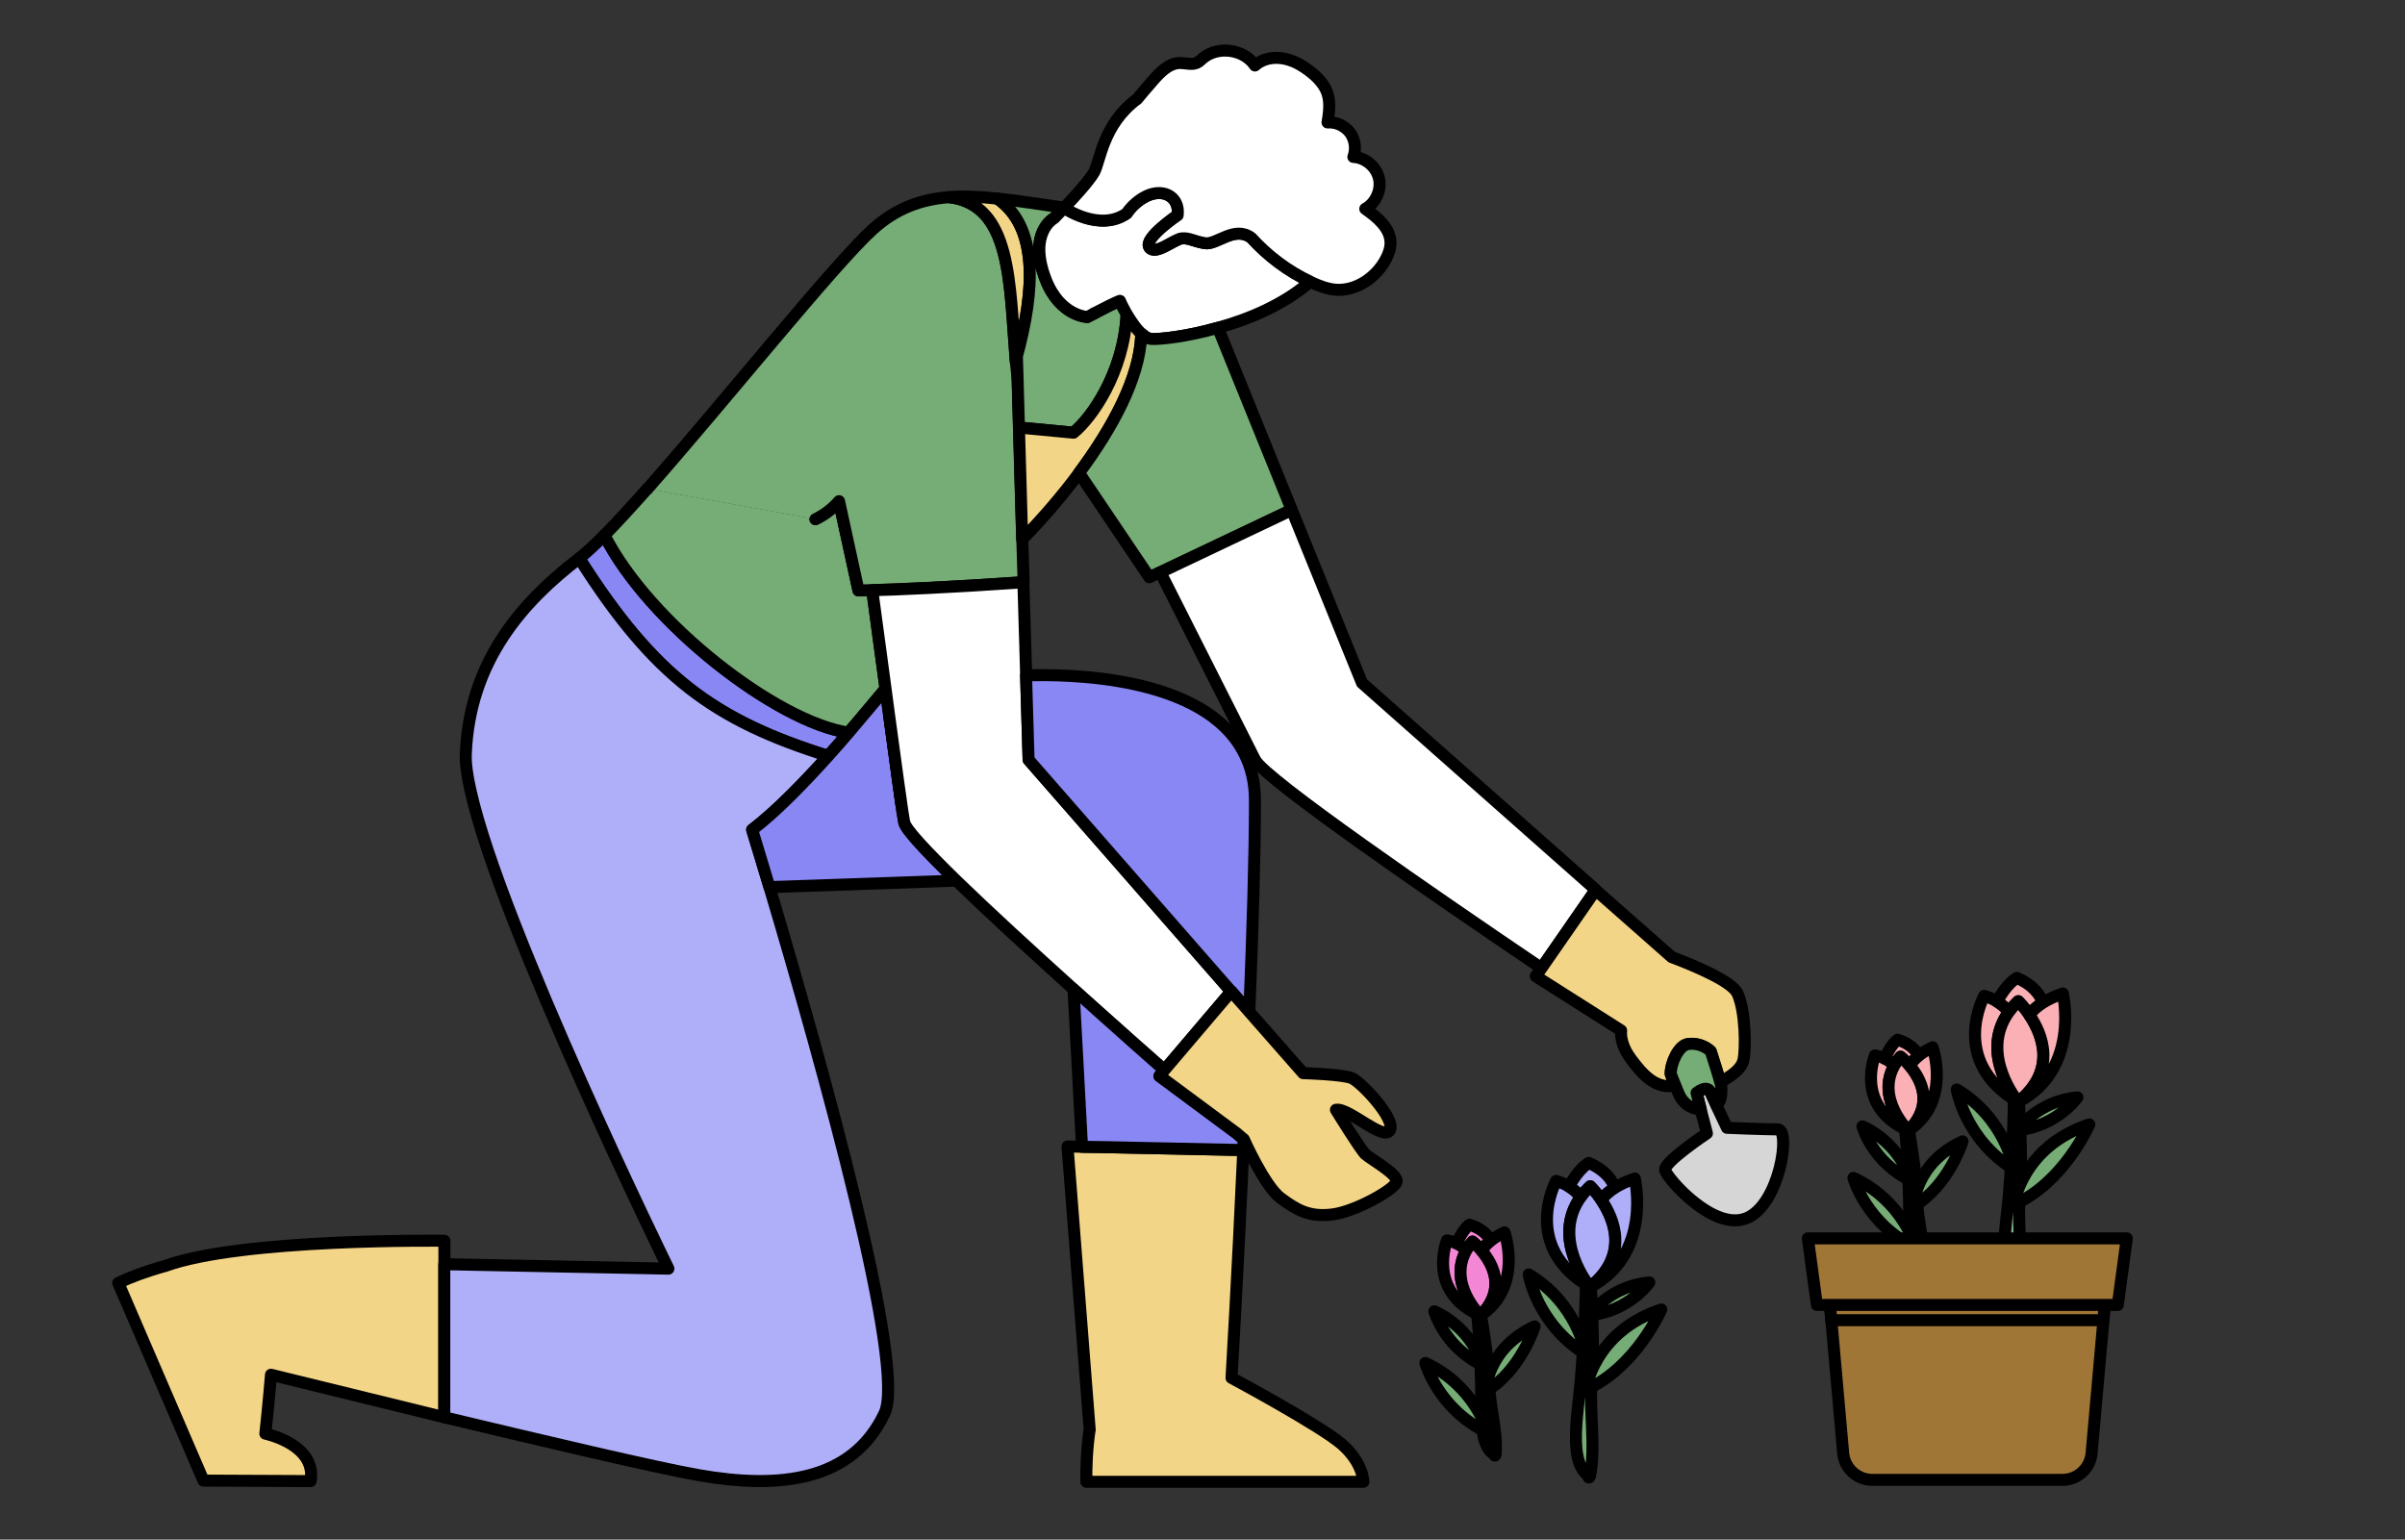 <?xml version="1.0" encoding="UTF-8"?><svg id="Calque_1" xmlns="http://www.w3.org/2000/svg" viewBox="0 0 200.13 128.13"><rect x="0" y="0" width="200.13" height="128.13" fill="#333333" stroke="none"/><defs><style>.cls-1{fill:#a07637;}.cls-1,.cls-2,.cls-3,.cls-4,.cls-5,.cls-6,.cls-7,.cls-8,.cls-9,.cls-10{stroke-linecap:round;stroke-linejoin:round;}.cls-1,.cls-3,.cls-4,.cls-5,.cls-6,.cls-7,.cls-8,.cls-9,.cls-10{stroke:#000;}.cls-2{fill:none;stroke:#e30613;stroke-width:8px;}.cls-3{fill:#76ac75;}.cls-4{fill:#fff;}.cls-5{fill:#afaff9;}.cls-6{fill:#f387d5;}.cls-7{fill:#8987f3;}.cls-8{fill:#fab0b4;}.cls-9{fill:#f3d587;}.cls-10{fill:#d6d6d6;}</style></defs><rect class="cls-2" x="-534.98" y="-681.51" width="2655.08" height="1511.77"/><path class="cls-9" d="m9.84,106.77s4.41,10.22,7.09,16.45l8.92.04c.49-2.96-3.45-3.87-3.77-3.95.28-2.55.47-4.9.47-4.9,0,0,6.73,1.65,14.43,3.54v-14.69s-16.92-.24-23.3,2.12c-.02,0-.05.01-.06.01-1.47.41-2.9.95-3.76,1.37Z"/><path class="cls-7" d="m48.19,46.47c6.28,9.92,11.31,13.5,20.71,16.45.58-.66,1.17-1.31,1.71-1.95-5.92-.85-16.59-9.07-20.31-16.43-.84.83-1.55,1.5-2.11,1.93Z"/><path class="cls-3" d="m53.87,40.67c-1.32,1.49-2.54,2.82-3.57,3.87,3.72,7.35,14.39,15.57,20.31,16.43,1.28-1.48,2.37-2.81,3.08-3.66h0c-.35-2.57-.74-5.39-1.11-8.21-.76.03-1.15.03-1.15.03l-1.62-7.43c-.55.64-1.21,1.14-1.96,1.5"/><path class="cls-5" d="m36.97,105.22v12.73c8.27,1.98,17.67,4.2,21.13,4.81,6.81,1.2,12.83.5,15.5-5.13,1.84-3.87-5.06-28.64-9.57-43.81-.52-1.74-.99-3.33-1.44-4.77,1.91-1.45,4.24-3.83,6.32-6.14-9.4-2.95-14.43-6.53-20.71-16.45-4.65,3.56-9.14,8.51-9.44,16.31-.03.78.12,1.82.4,3.05,2.53,11.34,16.46,39.76,16.46,39.76,0,0-9.28-.18-18.64-.37Z"/><path class="cls-7" d="m62.59,69.06c.44,1.44.92,3.03,1.44,4.77,3.45-.11,10.03-.35,15.55-.54-2.53-2.47-4.24-4.28-4.34-4.87-.03-.14-.08-.44-.14-.85l-.11-.75c-.23-1.6-.57-4.17-.99-7.26-.06-.44-.12-.89-.18-1.35-.04-.29-.08-.59-.12-.9-.71.84-1.81,2.17-3.08,3.66-.54.64-1.12,1.29-1.71,1.95-2.08,2.31-4.4,4.69-6.32,6.14Z"/><path class="cls-4" d="m74,59.56c.42,3.08.77,5.66.99,7.26l-.99-7.26Z"/><path class="cls-3" d="m67.86,43.21c.75-.37,1.41-.86,1.96-1.5l1.62,7.43s.39,0,1.15-.03c1.97-.05,6.38-.23,12.59-.66l-.11-3.56-.27-9.3-.11-3.94v-.06c-.06-.51-.11-1.01-.16-1.51v-.02c-.53-6.54-.32-13.03-5.55-13.65-2.3.17-4.41.91-6.37,2.69-3.24,2.95-12.29,14.28-18.73,21.58"/><path class="cls-4" d="m72.58,49.11c.38,2.82.77,5.63,1.11,8.2h0c.04.31.08.62.12.91.07.47.12.91.18,1.35.29,2.12.54,4,.75,5.48l.11.77.1.69c.01.11.03.22.04.31l.11.75c.06.41.11.71.14.85.1.58,1.81,2.4,4.34,4.87,2.64,2.56,6.2,5.83,9.75,9.03.68.62,1.36,1.22,2.04,1.83,1.96,1.75,3.84,3.43,5.53,4.91l5.56-6.54-16.86-19.28-.21-7.02-.23-7.76c-6.21.43-10.62.61-12.59.66Z"/><path class="cls-9" d="m78.97,16.4c5.22.62,5.02,7.1,5.55,13.65.03-.11.06-.24.1-.35,1.53-5.62,1.78-10.81-1.62-13.17-1.42-.16-2.76-.22-4.02-.13Z"/><path class="cls-3" d="m84.62,29.7l.06,1.88v.06l.11,3.94,4.53.43c1.48-1.19,4.19-4.95,4.43-9.88-.22-.38-.41-.75-.56-1.08-.21.03-1.46.67-2.18,1.05h-.01c-.32.17-.53.28-.53.28,0,0-2.27-.06-3.46-3.1-1.54-3.94.69-5.12.69-5.12,0,0,.37-.37.84-.88-1.96-.27-3.82-.58-5.55-.76,3.41,2.36,3.15,7.55,1.62,13.17Z"/><path class="cls-9" d="m84.79,35.59l.27,9.3c1.58-1.61,3.24-3.51,4.73-5.52,2.8-3.76,5.03-7.92,5.18-11.41l.11-.12c-.46-.38-.92-1.05-1.32-1.71-.25,4.93-2.95,8.69-4.43,9.88l-4.53-.43Z"/><path class="cls-7" d="m102.46,82.51l1.5,1.71c.28-6.74.47-13.17.47-17.59,0-1.52-.32-2.82-.89-3.92-3.29-6.58-14.94-6.61-18.16-6.5l.21,7.02,16.86,19.28Z"/><path class="cls-4" d="m93.19,25.05c.15.33.35.7.56,1.08.4.66.85,1.33,1.32,1.71.25.24.51.36.76.38.69.03,2.91-.19,5.52-.94,2.55-.7,5.46-1.91,7.69-3.85-1.85-.88-3.51-2.12-4.9-3.64-1.41-1.06-2.9.62-3.88.44-.99-.17-1.29-.45-1.92-.39-.65.08-2.25,1.47-2.7.72-.45-.75,2.37-2.66,2.37-2.66.19-1.62-1.35-2.36-2.88-1.44-.53.31-1.03.79-1.36,1.29,0,0-.01,0-.01.01-2.28,1.57-5.2-.48-5.2-.48-.48.51-.84.88-.84.88,0,0-2.23,1.18-.69,5.12,1.19,3.04,3.46,3.1,3.46,3.1,0,0,.21-.11.53-.27h.01m2.33-7.57"/><path class="cls-9" d="m90.67,119c-.24,1.61-.29,3.27-.27,4.32h23.05s0-1.55-1.77-3.11c-1.78-1.56-9.2-5.54-9.2-5.54,0,0,.51-8.62.98-18.96l-11.43-.24-1.98-.03-1.22-.03,1.85,23.6Z"/><path class="cls-4" d="m94.63,8.23s-.02,0-.02.02c-2.86,2.13-3.05,5.17-3.57,6.09-.43.74-1.64,2.07-2.5,2.96,0,0,2.93,2.04,5.2.47,0-.02.02-.02.02-.02.33-.49.82-.96,1.36-1.28,1.52-.92,3.07-.19,2.88,1.44,0,0-2.83,1.91-2.37,2.66.46.74,2.06-.65,2.7-.73.63-.06.93.22,1.93.4.98.17,2.47-1.5,3.87-.44,1.39,1.52,3.05,2.77,4.9,3.64.03.02.06.03.09.05.63.3,1.3.55,1.99.62,1.71.14,3.37-.98,4.19-2.5.24-.44.43-.95.41-1.45-.03-1.2-1.12-2.09-2.1-2.78.87-.47,1.36-1.57,1.14-2.53-.22-.98-1.14-1.74-2.13-1.79.25-.66.14-1.45-.28-2.02-.43-.57-1.15-.9-1.87-.85.13-.79.24-1.63,0-2.4-.25-.76-.84-1.38-1.49-1.87-.66-.51-1.41-.93-2.23-1.06-.81-.14-1.71.03-2.32.59-.92-1.36-3.05-1.66-4.32-.62-.17.14-.33.32-.54.41-.43.17-.92,0-1.38,0-.95.02-1.69.81-2.31,1.53-.43.49-.85.98-1.27,1.49Z"/><path class="cls-3" d="m96.56,47.62l10.93-5.19-6.14-15.15c-2.61.74-4.82.96-5.52.93-.25-.02-.51-.14-.76-.38l-.11.13c-.14,3.5-2.37,7.64-5.17,11.4l5.85,8.68.92-.43Z"/><path class="cls-4" d="m91.01,26.1c.72-.38,1.98-1.02,2.18-1.05"/><path class="cls-7" d="m89.33,82.32c.22,3.86.45,8.5.71,13.12l1.98.03,11.43.24c.01-.29.03-.59.04-.89,0,0-.17-.14-.51-.43l-.04-.04-6.46-4.79.41-.5c-1.69-1.48-3.57-3.16-5.53-4.91-.68-.61-1.36-1.21-2.04-1.83Z"/><path class="cls-9" d="m96.49,89.55l6.46,4.79.04.04c.33.29.51.43.51.43,0,0,1.73,3.9,3.07,4.9,1.33.98,2.36,1.6,4.3,1.36,1.95-.24,5.24-2.12,5.35-2.73.13-.62-2.17-1.88-2.61-2.29-.41-.39-2.44-3.69-2.44-3.69,1.03-.21,3.97,2.65,4.49,1.7.51-.93-2.38-4-3.18-4.34-.82-.32-4.04-.41-4.04-.41l-4.48-5.1-1.5-1.71-5.56,6.54-.41.5Z"/><path class="cls-4" d="m107.49,42.44l-10.93,5.19c2.94,5.84,6.25,12.4,7.48,14.82.17.36.32.63.4.79.82,1.6,15.06,11.4,23.83,17.33l4.52-6.52-19.45-17.21-5.85-14.41Z"/><path class="cls-9" d="m128.27,80.57l-.47.68,7.1,4.51c-.06.63.16,1.49.82,2.37.93,1.25,2.04,2.55,3.68,2.21-.11-.27-.25-.6-.38-.96,0-.93.66-2.36,1.42-2.48.76-.13,1.53.22,1.91.6.33,1.01.65,2.02.79,2.58,1-.59,1.74-1.09,1.93-1.83.21-.77.21-4.11-.49-5.58-.47-1.01-3.59-2.31-5.47-3.02l-6.33-5.58-4.52,6.52Z"/><path class="cls-10" d="m142.83,91.98l-.47-1.03c-.27-.76-1.19,0-1.19,0l.35,1.38.52,1.99s-3.64,2.42-3.48,3.07c.16.65,4.02,5.12,6.78,3.99,2.77-1.14,3.68-7.39,2.61-7.39-1.09,0-4.24-.13-4.24-.13l-.89-1.88Z"/><path class="cls-3" d="m143.15,90.07c-.14-.55-.46-1.57-.79-2.58-.38-.38-1.15-.73-1.91-.6-.76.13-1.42,1.55-1.42,2.48.13.36.27.7.38.96.17.44.3.73.3.73.36.82,1.03,1.22,1.82,1.27l-.35-1.38s.92-.76,1.19,0l.47,1.03c.46-.4.4-1.09.4-1.52,0-.06-.03-.21-.08-.4Z"/><path class="cls-3" d="m167.94,107.42c.48-2.58-.09-5.28.13-7.9.2-2.62.07-5.26-.07-7.88-.01-.2-.42-.2-.42,0-.02,2.62-.21,5.24-.42,7.85-.22,2.61-1.05,6.76.62,7.91-.02.22.12.23.15.02Z"/><path class="cls-3" d="m167.58,97.32c0-.15-.75-4.27-4.75-6.65,0,0,.67,4.13,4.75,6.65Z"/><path class="cls-3" d="m167.87,94.07c.04-.1,1.76-2.46,5-2.74,0,0-1.68,2.4-5,2.74Z"/><path class="cls-3" d="m167.58,100.26s.65-4.82,6.28-6.68c0,0-2.09,4.82-6.28,6.68Z"/><path class="cls-8" d="m165.11,82.88s-2.97,5.47,2.83,8.83c0,0-3.31-3.96-.78-7.49,0,0-.3-.46-.97-.87-.29-.18-.65-.35-1.08-.47Z"/><path class="cls-8" d="m166.19,83.35c.67.41.97.87.97.87.22-.3.48-.6.79-.9,0,0,.45.44.93,1.15,0,0,.27-.49,1.12-1.02h0s-.33-1.28-2.17-2.07c0,0-.86.47-1.64,1.97Z"/><path class="cls-8" d="m167.16,84.22c-2.53,3.53.78,7.49.78,7.49,3.26-2.63,2.01-5.63.94-7.23-.48-.72-.93-1.15-.93-1.15-.31.29-.57.59-.79.9Z"/><path class="cls-8" d="m167.94,91.71c5.2-2.7,3.72-9.03,3.72-9.03-.71.24-1.25.51-1.66.77-.85.54-1.12,1.02-1.12,1.02,1.08,1.6,2.32,4.61-.94,7.23Z"/><path class="cls-3" d="m160.07,105.63c.15-1.93-.49-3.87-.54-5.81-.06-1.94-.37-3.87-.68-5.78-.03-.15-.33-.12-.31.04.2,1.93.27,3.86.32,5.8.05,1.93-.23,5.05,1.09,5.75,0,.16.1.16.11,0Z"/><path class="cls-3" d="m159,98.24c0-.11-.89-3.08-4.02-4.5,0,0,.82,2.98,4.02,4.5Z"/><path class="cls-3" d="m159.42,103.84c0-.14-1.15-3.97-5.19-5.81,0,0,1.06,3.85,5.19,5.81Z"/><path class="cls-3" d="m159.23,100.4s.09-3.59,4.08-5.41c0,0-1.15,3.71-4.08,5.41Z"/><path class="cls-8" d="m156.02,87.84s-1.74,4.26,2.79,6.26c0,0-2.75-2.64-1.17-5.44,0,0-.26-.31-.78-.56-.23-.11-.5-.2-.83-.26Z"/><path class="cls-8" d="m156.86,88.1c.53.25.78.56.78.56.14-.24.3-.48.51-.72,0,0,.36.29.77.77,0,0,.16-.38.74-.84h0s-.34-.91-1.76-1.34c0,0-.59.41-1.05,1.58Z"/><path class="cls-8" d="m157.64,88.66c-1.57,2.79,1.17,5.44,1.17,5.44,2.18-2.19,1.03-4.3.11-5.39-.41-.49-.77-.77-.77-.77-.2.24-.37.48-.51.72Z"/><path class="cls-8" d="m158.81,94.09c3.6-2.4,2.01-6.93,2.01-6.93-.5.23-.88.47-1.15.7-.58.46-.74.84-.74.84.92,1.09,2.07,3.2-.11,5.39Z"/><path class="cls-1" d="m155.81,123.16h15.81c1.26,0,2.32-.96,2.43-2.22l1.3-14.58h-23.27s1.3,14.58,1.3,14.58c.11,1.26,1.17,2.22,2.43,2.22Z"/><polygon class="cls-1" points="175.03 109.87 152.39 109.87 152.08 106.35 175.34 106.35 175.03 109.87"/><polygon class="cls-1" points="176.23 108.6 151.19 108.6 150.44 103.06 176.98 103.06 176.23 108.6"/><path class="cls-3" d="m132.32,122.81c.48-2.58-.09-5.28.13-7.9.2-2.62.07-5.26-.07-7.88-.01-.2-.42-.2-.42,0-.02,2.62-.21,5.24-.42,7.85-.22,2.61-1.05,6.76.62,7.91-.02.22.12.23.15.02Z"/><path class="cls-3" d="m131.96,112.71c0-.15-.75-4.27-4.75-6.65,0,0,.67,4.13,4.75,6.65Z"/><path class="cls-3" d="m132.25,109.47c.04-.1,1.76-2.46,5-2.74,0,0-1.68,2.4-5,2.74Z"/><path class="cls-3" d="m131.96,115.66s.65-4.82,6.28-6.68c0,0-2.09,4.82-6.28,6.68Z"/><path class="cls-5" d="m129.49,98.28s-2.97,5.47,2.83,8.83c0,0-3.31-3.96-.78-7.49,0,0-.3-.46-.97-.87-.29-.18-.65-.35-1.08-.47Z"/><path class="cls-5" d="m130.57,98.75c.67.41.97.87.97.87.22-.3.48-.6.79-.9,0,0,.45.44.93,1.15,0,0,.27-.49,1.12-1.02h0s-.33-1.28-2.17-2.07c0,0-.86.47-1.64,1.97Z"/><path class="cls-5" d="m131.54,99.62c-2.53,3.53.78,7.49.78,7.49,3.26-2.63,2.01-5.63.94-7.23-.48-.72-.93-1.15-.93-1.15-.31.29-.57.59-.79.9Z"/><path class="cls-5" d="m132.32,107.11c5.2-2.7,3.72-9.03,3.72-9.03-.71.24-1.25.51-1.66.77-.85.54-1.12,1.02-1.12,1.02,1.08,1.6,2.32,4.61-.94,7.23Z"/><path class="cls-3" d="m124.46,121.02c.15-1.93-.49-3.87-.54-5.81-.06-1.94-.37-3.87-.68-5.78-.03-.15-.33-.12-.31.04.2,1.93.27,3.86.32,5.8.05,1.93-.23,5.05,1.09,5.75,0,.16.1.16.11,0Z"/><path class="cls-3" d="m123.38,113.63c0-.11-.89-3.08-4.02-4.5,0,0,.82,2.98,4.02,4.5Z"/><path class="cls-3" d="m123.8,119.24c0-.14-1.15-3.97-5.19-5.81,0,0,1.06,3.85,5.19,5.81Z"/><path class="cls-3" d="m123.62,115.8s.09-3.59,4.08-5.41c0,0-1.15,3.71-4.08,5.41Z"/><path class="cls-6" d="m120.41,103.23s-1.74,4.26,2.79,6.26c0,0-2.75-2.64-1.17-5.44,0,0-.26-.31-.78-.56-.23-.11-.5-.2-.83-.26Z"/><path class="cls-6" d="m121.24,103.49c.53.25.78.56.78.56.14-.24.3-.48.51-.72,0,0,.36.29.77.77,0,0,.16-.38.74-.84h0s-.34-.91-1.76-1.34c0,0-.59.41-1.05,1.58Z"/><path class="cls-6" d="m122.02,104.05c-1.57,2.79,1.17,5.44,1.17,5.44,2.18-2.19,1.03-4.3.11-5.39-.41-.49-.77-.77-.77-.77-.2.24-.37.48-.51.72Z"/><path class="cls-6" d="m123.19,109.49c3.6-2.4,2.01-6.93,2.01-6.93-.5.23-.88.47-1.15.7-.58.46-.74.84-.74.84.92,1.09,2.07,3.2-.11,5.39Z"/></svg>